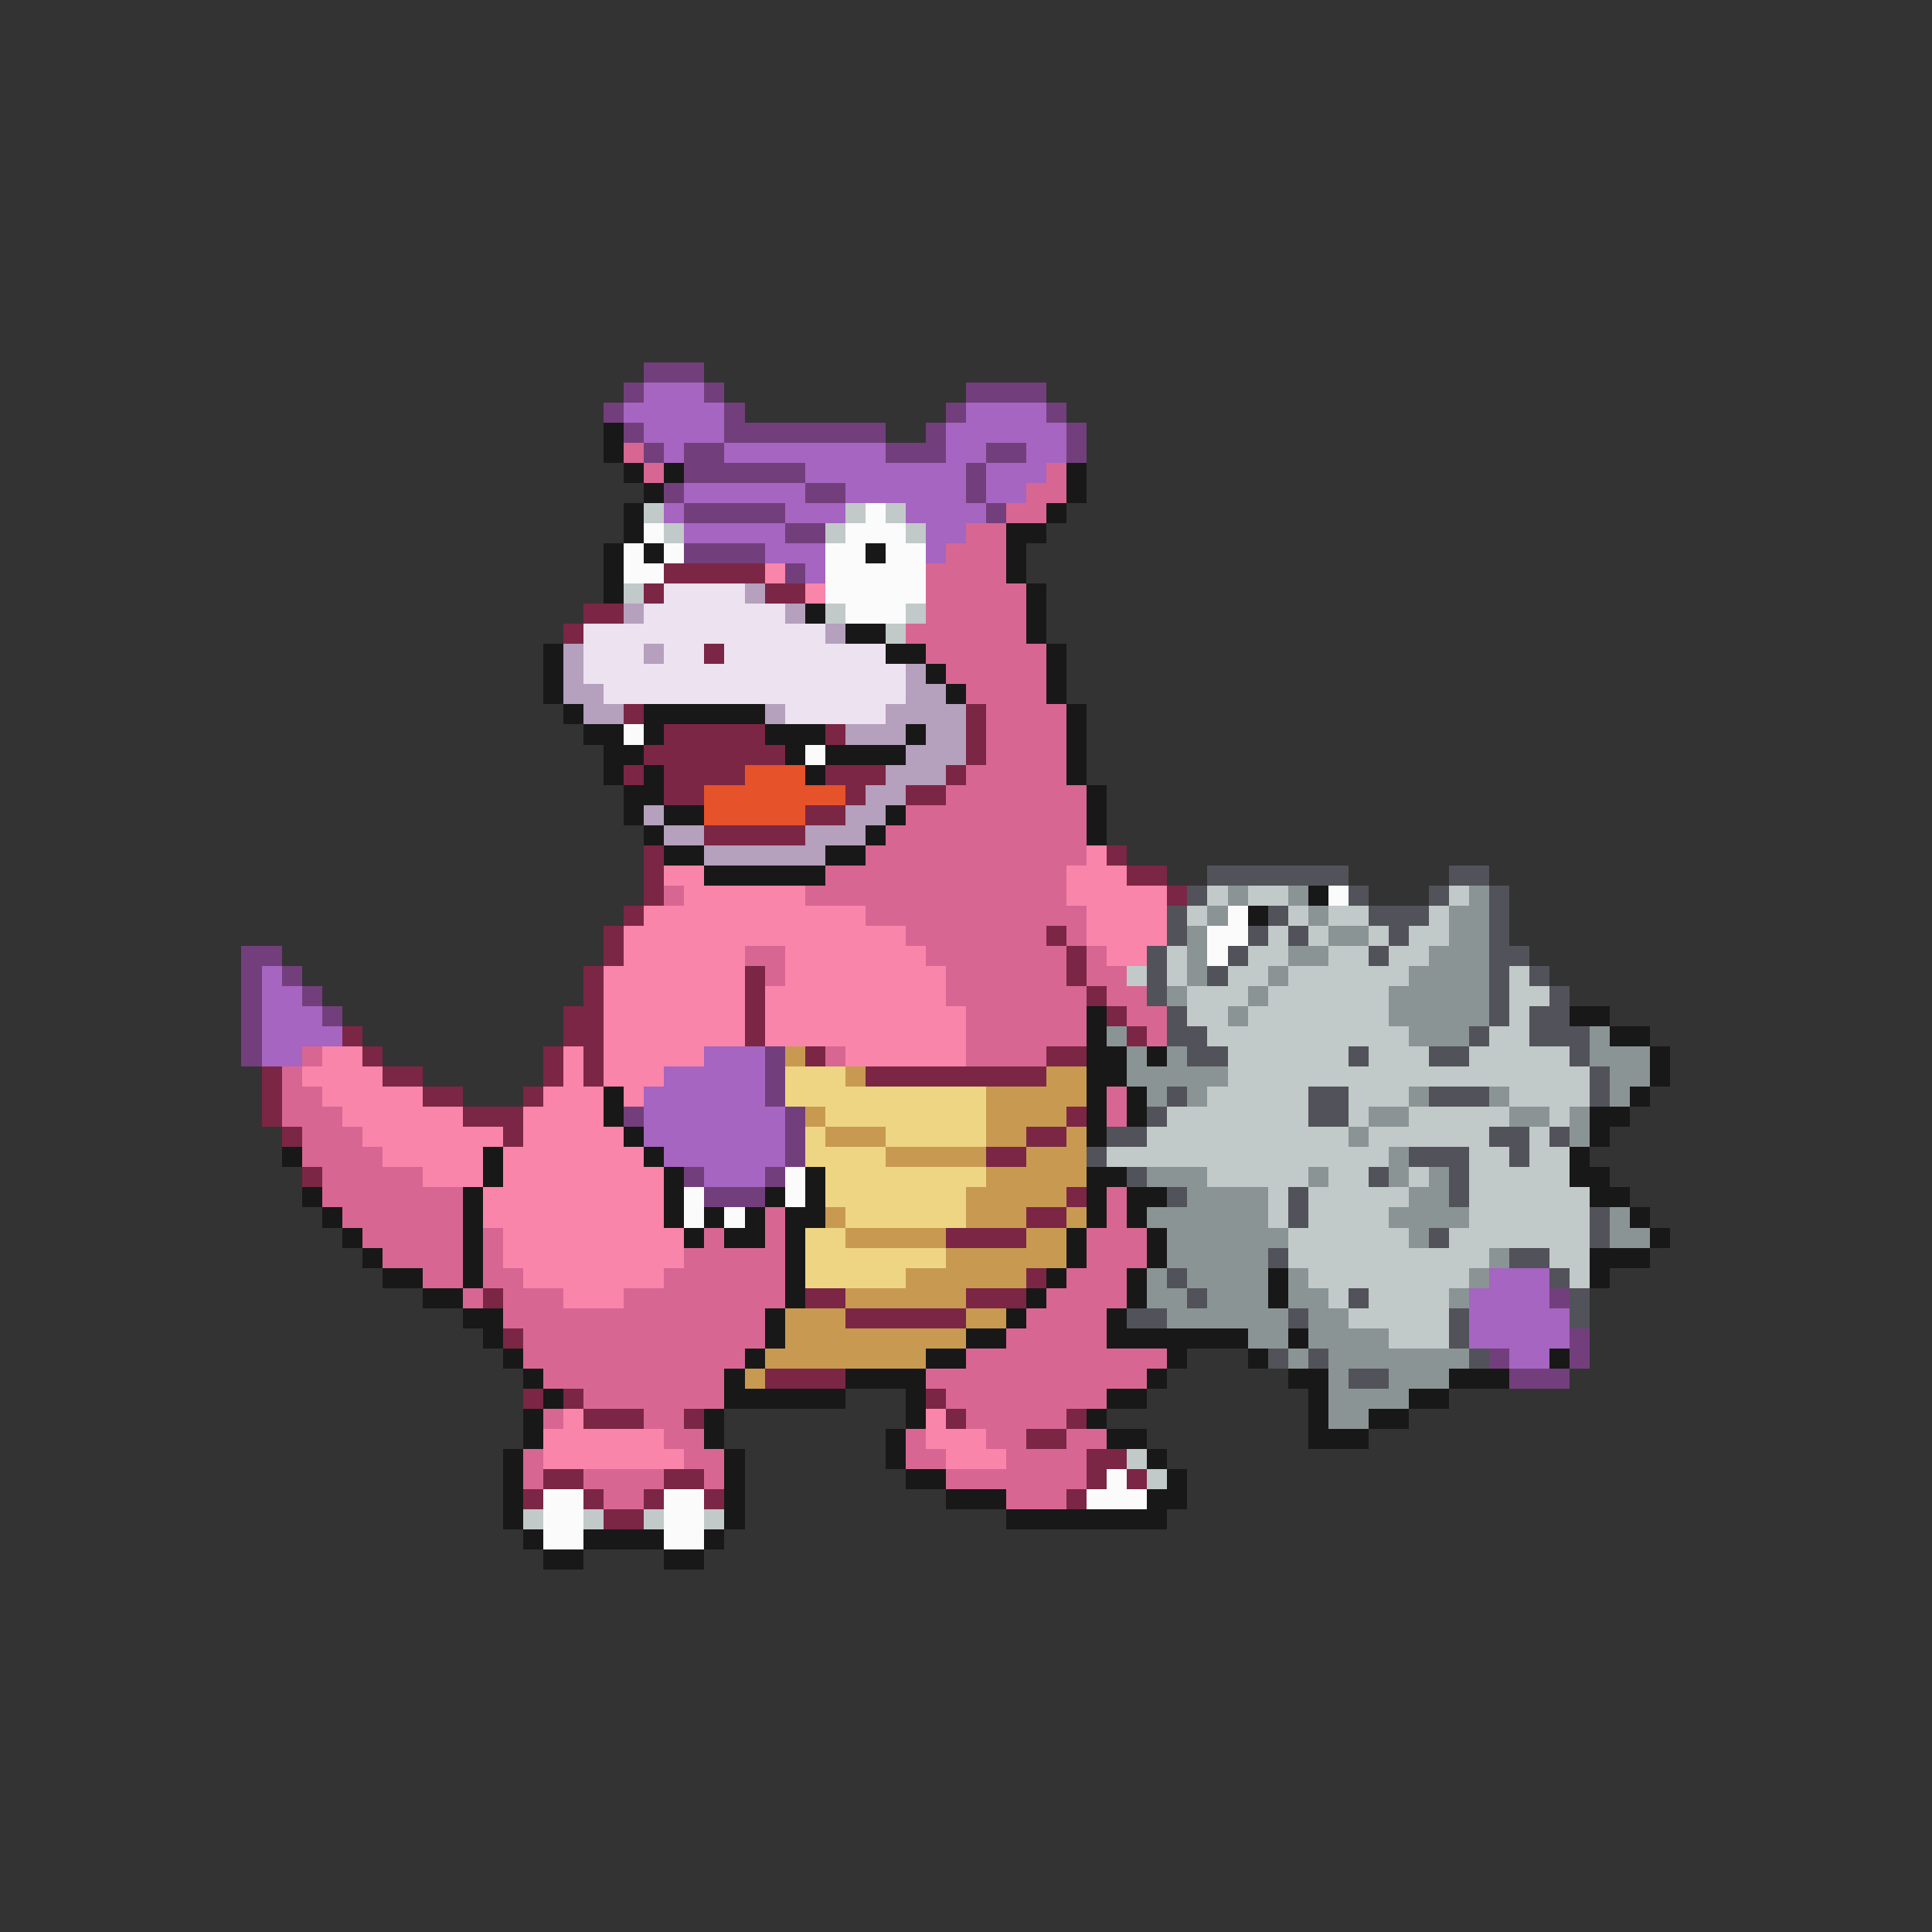 <svg xmlns="http://www.w3.org/2000/svg" viewBox="0 -0.5 96 96" shape-rendering="crispEdges">
<rect x="0" y="-0.5" width="96" height="96" fill="#333333" stroke="none"/>
<path stroke="#723f7c" d="M32 18h3M31 19h1M35 19h1M48 19h4M30 20h1M36 20h1M47 20h1M52 20h1M31 21h1M36 21h8M46 21h1M53 21h1M32 22h1M34 22h2M44 22h3M49 22h2M53 22h1M34 23h6M48 23h1M33 24h1M40 24h2M48 24h1M34 25h5M49 25h1M39 26h2M34 27h4M39 28h1M12 47h2M12 48h1M14 48h1M12 49h1M15 49h1M12 50h1M16 50h1M12 51h1M12 52h1M38 52h1M38 53h1M38 54h1M31 55h1M39 55h1M39 56h1M39 57h1M34 58h1M38 58h1M35 59h3M77 64h1M78 66h1M74 67h1M78 67h1M75 68h3" />
<path stroke="#a565c0" d="M32 19h3M31 20h5M48 20h4M32 21h4M47 21h6M33 22h1M36 22h8M47 22h2M51 22h2M40 23h8M49 23h3M34 24h6M42 24h6M49 24h2M33 25h1M39 25h3M45 25h4M34 26h5M46 26h2M38 27h3M46 27h1M40 28h1M13 48h1M13 49h2M13 50h3M13 51h4M13 52h2M35 52h3M33 53h5M32 54h6M32 55h7M32 56h7M33 57h6M35 58h3M74 63h3M73 64h4M73 65h5M73 66h5M75 67h2" />
<path stroke="#181818" d="M30 21h1M30 22h1M31 23h1M33 23h1M53 23h1M32 24h1M53 24h1M31 25h1M52 25h1M31 26h1M50 26h2M30 27h1M32 27h1M43 27h1M50 27h1M30 28h1M50 28h1M30 29h1M51 29h1M40 30h1M51 30h1M42 31h2M51 31h1M27 32h1M44 32h2M52 32h1M27 33h1M46 33h1M52 33h1M27 34h1M47 34h1M52 34h1M28 35h1M32 35h6M53 35h1M29 36h2M32 36h1M38 36h3M45 36h1M53 36h1M30 37h2M39 37h1M41 37h4M53 37h1M30 38h1M32 38h1M40 38h1M53 38h1M31 39h2M54 39h1M31 40h1M33 40h2M44 40h1M54 40h1M32 41h1M43 41h1M54 41h1M33 42h2M41 42h2M35 43h6M65 44h1M62 45h1M54 50h1M78 50h2M54 51h1M80 51h2M54 52h2M57 52h1M82 52h1M54 53h2M82 53h1M30 54h1M54 54h1M56 54h1M81 54h1M30 55h1M54 55h1M56 55h1M79 55h2M31 56h1M54 56h1M79 56h1M14 57h1M24 57h1M32 57h1M78 57h1M24 58h1M33 58h1M40 58h1M54 58h2M78 58h2M15 59h1M23 59h1M33 59h1M38 59h1M40 59h1M54 59h1M56 59h2M79 59h2M16 60h1M23 60h1M33 60h1M35 60h1M37 60h1M39 60h2M54 60h1M56 60h1M81 60h1M17 61h1M23 61h1M34 61h1M36 61h2M39 61h1M53 61h1M57 61h1M82 61h1M18 62h1M23 62h1M39 62h1M53 62h1M57 62h1M79 62h3M19 63h2M23 63h1M39 63h1M52 63h1M56 63h1M63 63h1M79 63h1M21 64h2M39 64h1M51 64h1M56 64h1M63 64h1M23 65h2M38 65h1M50 65h1M55 65h1M24 66h1M38 66h1M48 66h2M55 66h7M64 66h1M25 67h1M37 67h1M46 67h2M58 67h1M62 67h1M77 67h1M26 68h1M36 68h1M42 68h4M57 68h1M64 68h2M72 68h3M27 69h1M36 69h6M45 69h1M55 69h2M65 69h1M70 69h2M26 70h1M35 70h1M45 70h1M54 70h1M65 70h1M68 70h2M26 71h1M35 71h1M44 71h1M55 71h2M65 71h3M25 72h1M36 72h1M44 72h1M57 72h1M25 73h1M36 73h1M45 73h2M58 73h1M25 74h1M36 74h1M47 74h3M57 74h2M25 75h1M36 75h1M50 75h8M26 76h1M29 76h4M35 76h1M27 77h2M33 77h2" />
<path stroke="#d76792" d="M31 22h1M32 23h1M52 23h1M51 24h2M50 25h2M48 26h2M47 27h3M46 28h4M46 29h5M46 30h5M45 31h6M46 32h6M47 33h5M48 34h4M49 35h4M49 36h4M49 37h4M48 38h5M47 39h7M45 40h9M44 41h10M43 42h11M41 43h12M33 44h1M40 44h13M43 45h11M45 46h7M53 46h1M37 47h2M46 47h7M54 47h1M38 48h1M47 48h6M54 48h2M47 49h7M55 49h2M48 50h6M56 50h2M48 51h6M57 51h1M15 52h1M41 52h1M48 52h4M14 53h1M14 54h2M55 54h1M14 55h3M55 55h1M15 56h3M15 57h4M16 58h5M16 59h7M55 59h1M17 60h6M38 60h1M55 60h1M18 61h5M24 61h1M35 61h1M38 61h1M54 61h3M19 62h4M24 62h1M34 62h5M54 62h3M21 63h2M24 63h2M33 63h6M53 63h3M23 64h1M25 64h3M31 64h8M52 64h4M25 65h13M51 65h4M26 66h12M50 66h5M26 67h11M48 67h10M27 68h9M46 68h11M29 69h7M47 69h8M27 70h1M32 70h2M48 70h5M33 71h2M45 71h1M49 71h2M53 71h2M26 72h1M34 72h2M45 72h2M50 72h4M26 73h1M29 73h4M35 73h1M47 73h7M30 74h2M50 74h3" />
<path stroke="#c2c9c9" d="M32 25h1M42 25h1M44 25h1M33 26h1M41 26h1M45 26h1M31 29h1M41 30h1M45 30h1M44 31h1M60 44h1M62 44h2M72 44h1M59 45h1M64 45h1M66 45h2M71 45h1M63 46h1M65 46h1M68 46h1M70 46h2M58 47h1M62 47h2M66 47h2M69 47h2M56 48h1M58 48h1M61 48h2M64 48h6M75 48h1M59 49h3M63 49h6M75 49h2M59 50h2M62 50h7M75 50h1M60 51h10M74 51h2M61 52h6M68 52h3M73 52h5M61 53h18M60 54h5M67 54h3M75 54h4M58 55h7M67 55h1M70 55h5M77 55h1M57 56h10M68 56h6M76 56h1M55 57h14M73 57h2M76 57h2M60 58h5M66 58h2M70 58h1M73 58h5M63 59h1M65 59h5M73 59h6M63 60h1M65 60h4M73 60h6M64 61h6M72 61h7M64 62h10M77 62h2M65 63h8M78 63h1M66 64h1M68 64h4M67 65h5M69 66h3M56 72h1M57 73h1M26 75h1M29 75h1M32 75h1M35 75h1" />
<path stroke="#fbfbfb" d="M43 25h1M32 26h1M42 26h3M31 27h1M33 27h1M41 27h2M44 27h2M31 28h2M41 28h5M41 29h5M42 30h3M31 36h1M40 37h1M66 44h1M61 45h1M60 46h2M60 47h1M39 58h1M34 59h1M39 59h1M34 60h1M36 60h1M55 73h1M27 74h2M33 74h2M54 74h3M27 75h2M33 75h2M27 76h2M33 76h2" />
<path stroke="#7b2645" d="M33 28h5M32 29h1M38 29h2M29 30h2M28 31h1M35 32h1M31 35h1M48 35h1M33 36h5M41 36h1M48 36h1M32 37h7M48 37h1M31 38h1M33 38h4M41 38h3M47 38h1M33 39h2M42 39h1M45 39h2M40 40h2M35 41h5M32 42h1M55 42h1M32 43h1M56 43h2M32 44h1M58 44h1M31 45h1M30 46h1M52 46h1M30 47h1M53 47h1M29 48h1M37 48h1M53 48h1M29 49h1M37 49h1M54 49h1M28 50h2M37 50h1M55 50h1M17 51h1M28 51h2M37 51h1M56 51h1M18 52h1M27 52h1M29 52h1M40 52h1M52 52h2M13 53h1M19 53h2M27 53h1M29 53h1M43 53h9M13 54h1M21 54h2M26 54h1M13 55h1M23 55h3M53 55h1M14 56h1M25 56h1M51 56h2M49 57h2M15 58h1M53 59h1M51 60h2M47 61h4M51 63h1M24 64h1M40 64h2M48 64h3M42 65h6M25 66h1M38 68h4M26 69h1M28 69h1M46 69h1M29 70h3M34 70h1M47 70h1M53 70h1M51 71h2M54 72h2M27 73h2M33 73h2M54 73h1M56 73h1M26 74h1M29 74h1M32 74h1M35 74h1M53 74h1M30 75h2" />
<path stroke="#f985aa" d="M38 28h1M40 29h1M54 42h1M33 43h2M53 43h3M34 44h6M53 44h5M32 45h11M54 45h4M31 46h14M54 46h4M31 47h6M39 47h7M55 47h2M30 48h7M39 48h8M30 49h7M38 49h9M30 50h7M38 50h10M30 51h7M38 51h10M16 52h2M28 52h1M30 52h5M42 52h6M15 53h4M28 53h1M30 53h3M16 54h5M27 54h3M31 54h1M17 55h6M26 55h4M18 56h7M26 56h5M19 57h5M25 57h7M21 58h3M25 58h8M24 59h9M24 60h9M25 61h9M25 62h9M26 63h7M28 64h3M28 70h1M46 70h1M27 71h6M46 71h3M27 72h7M47 72h3" />
<path stroke="#ede2ef" d="M33 29h4M32 30h7M29 31h12M29 32h3M33 32h2M36 32h8M29 33h16M30 34h15M39 35h5" />
<path stroke="#b5a0bd" d="M37 29h1M31 30h1M39 30h1M41 31h1M28 32h1M32 32h1M28 33h1M45 33h1M28 34h2M45 34h2M29 35h2M38 35h1M44 35h4M42 36h3M46 36h2M45 37h3M44 38h3M43 39h2M32 40h1M42 40h2M33 41h2M40 41h3M35 42h6" />
<path stroke="#e65229" d="M37 38h3M35 39h7M35 40h5" />
<path stroke="#52525a" d="M60 43h7M72 43h2M59 44h1M67 44h1M71 44h1M74 44h1M58 45h1M63 45h1M68 45h3M74 45h1M58 46h1M62 46h1M64 46h1M69 46h1M74 46h1M57 47h1M61 47h1M68 47h1M74 47h2M57 48h1M60 48h1M74 48h1M76 48h1M57 49h1M74 49h1M77 49h1M58 50h1M74 50h1M76 50h2M58 51h2M73 51h1M76 51h3M59 52h2M67 52h1M71 52h2M78 52h1M79 53h1M58 54h1M65 54h2M71 54h3M79 54h1M57 55h1M65 55h2M55 56h2M74 56h2M77 56h1M54 57h1M70 57h3M75 57h1M56 58h1M68 58h1M72 58h1M58 59h1M64 59h1M72 59h1M64 60h1M79 60h1M71 61h1M79 61h1M63 62h1M75 62h2M58 63h1M77 63h1M59 64h1M67 64h1M78 64h1M56 65h2M64 65h1M72 65h1M78 65h1M72 66h1M63 67h1M65 67h1M73 67h1M67 68h2" />
<path stroke="#8b9494" d="M61 44h1M64 44h1M73 44h1M60 45h1M65 45h1M72 45h2M59 46h1M66 46h2M72 46h2M59 47h1M64 47h2M71 47h3M59 48h1M63 48h1M70 48h4M58 49h1M62 49h1M69 49h5M61 50h1M69 50h5M55 51h1M70 51h3M79 51h1M56 52h1M58 52h1M79 52h3M56 53h5M80 53h2M57 54h1M59 54h1M70 54h1M74 54h1M80 54h1M68 55h2M75 55h2M78 55h1M67 56h1M78 56h1M69 57h1M57 58h3M65 58h1M69 58h1M71 58h1M59 59h4M70 59h2M57 60h6M69 60h4M80 60h1M58 61h6M70 61h1M80 61h2M58 62h5M74 62h1M57 63h1M59 63h4M64 63h1M73 63h1M57 64h2M60 64h3M64 64h2M72 64h1M58 65h6M65 65h2M62 66h2M65 66h4M64 67h1M66 67h7M66 68h1M69 68h3M66 69h4M66 70h2" />
<path stroke="#c89a51" d="M39 52h1M42 53h1M52 53h2M49 54h5M40 55h1M49 55h4M41 56h3M49 56h2M53 56h1M44 57h5M51 57h3M49 58h5M48 59h5M41 60h1M48 60h3M53 60h1M42 61h5M51 61h2M47 62h6M45 63h6M42 64h6M39 65h3M48 65h2M39 66h9M38 67h8M37 68h1" />
<path stroke="#eed583" d="M39 53h3M39 54h10M41 55h8M40 56h1M44 56h5M40 57h4M41 58h8M41 59h7M42 60h6M40 61h2M40 62h7M40 63h5" />
</svg>